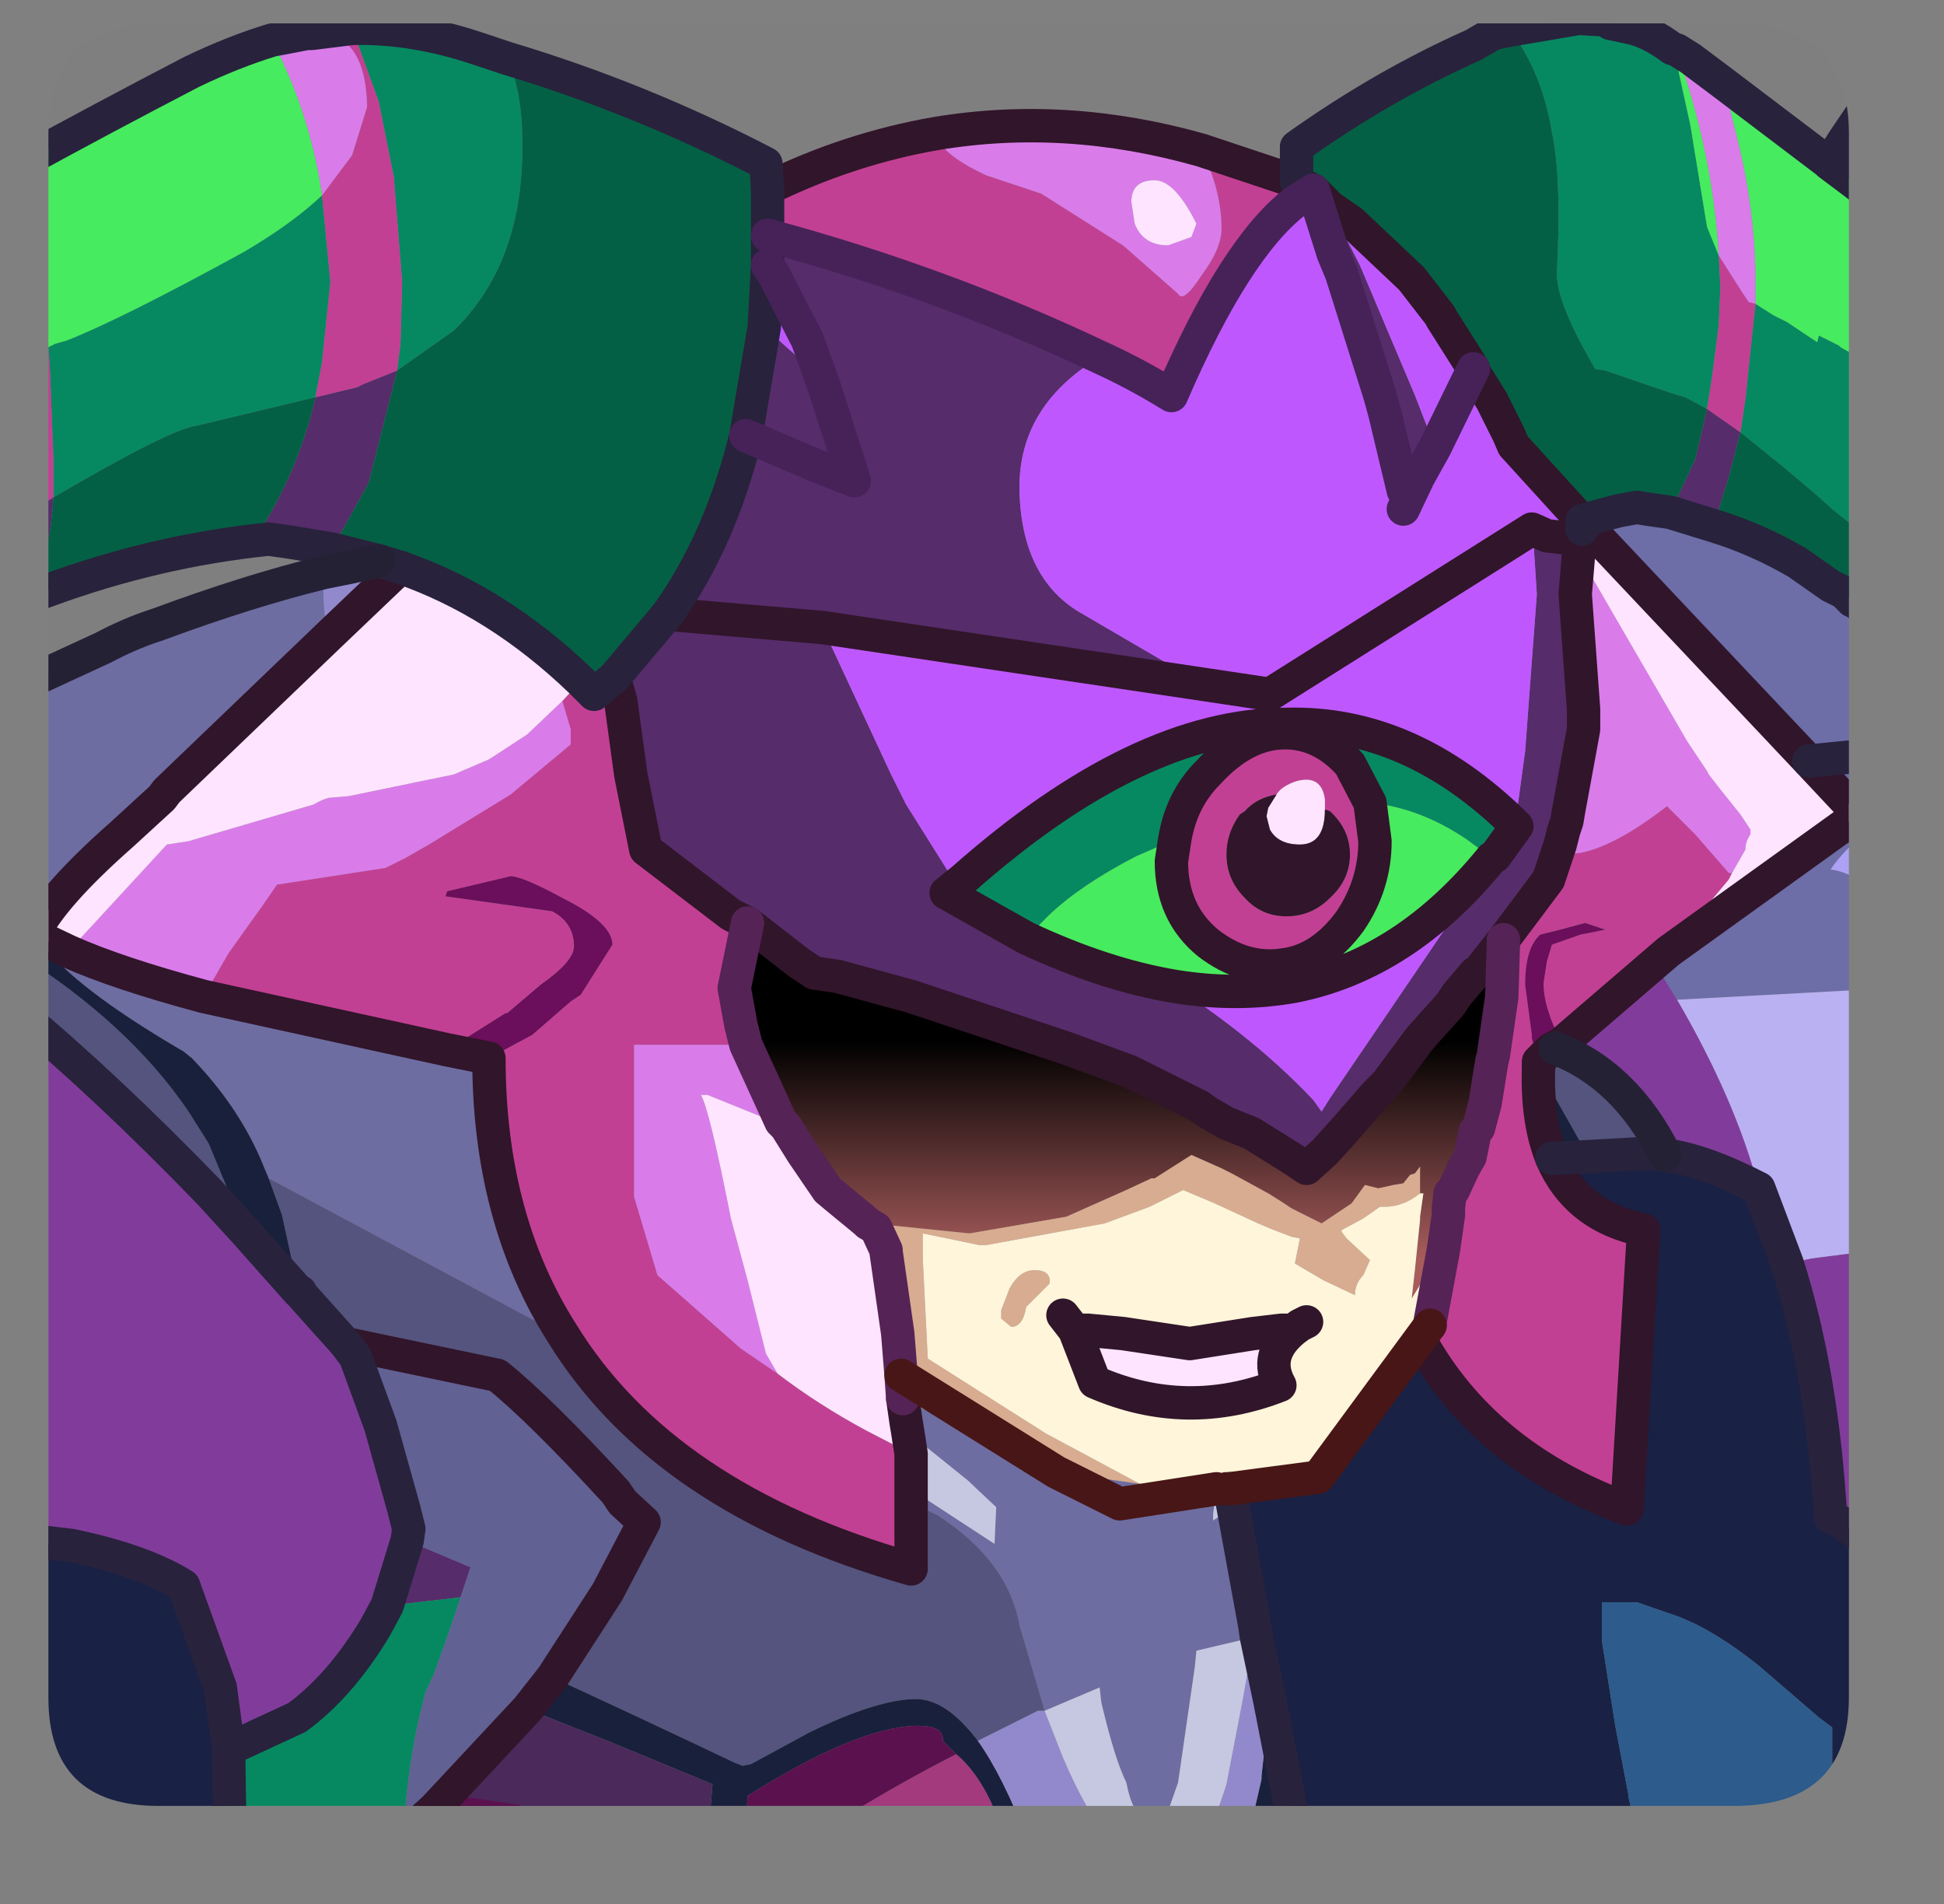 <?xml version="1.0" encoding="UTF-8" standalone="no"?>
<svg xmlns:ffdec="https://www.free-decompiler.com/flash" xmlns:xlink="http://www.w3.org/1999/xlink" ffdec:objectType="frame" height="57.05px" width="58.25px" xmlns="http://www.w3.org/2000/svg">
  <rect width="100%" height="100%" fill="#808080" stroke="none"/>
  <g transform="matrix(1.0, 0.0, 0.0, 1.0, 1.45, 0.7)">
    <clipPath id="clipPath0" transform="matrix(1.0, 0.0, 0.0, 1.0, 0.0, 0.0)">
      <path d="M50.5 0.0 Q53.95 0.0 53.95 3.3 L53.95 50.15 Q53.95 53.4 50.5 53.4 L3.3 53.4 Q0.0 53.4 0.0 50.15 L0.0 3.3 Q0.0 0.0 3.3 0.0 L50.5 0.0" fill="#000000" fill-rule="evenodd" stroke="none"/>
    </clipPath>
    <g clip-path="url(#clipPath0)">
      <use ffdec:characterId="2" height="57.05" transform="matrix(1.0, 0.0, 0.0, 1.0, -1.45, -0.7)" width="58.25" xlink:href="#shape1"/>
    </g>
    <use ffdec:characterId="3" height="53.4" transform="matrix(1.0, 0.0, 0.0, 1.0, 0.0, 0.0)" width="53.95" xlink:href="#shape2"/>
  </g>
  <defs>
    <g id="shape1" transform="matrix(1.0, 0.0, 0.0, 1.0, 1.45, 0.7)">
      <path d="M56.3 4.7 L56.3 5.95 56.05 6.3 55.65 6.0 56.3 4.7" fill="#b663f5" fill-rule="evenodd" stroke="none"/>
      <path d="M53.35 4.2 L53.8 3.5 56.3 -0.2 56.3 4.7 55.65 6.0 55.6 5.95 54.8 5.25 54.65 5.2 54.15 4.8 53.35 4.2 M56.3 18.65 L56.3 21.75 56.3 23.15 Q54.2 24.15 53.4 25.35 54.2 25.4 56.3 27.05 L56.3 28.85 56.2 28.85 48.8 29.25 48.15 28.2 48.55 27.8 54.25 23.7 52.75 22.1 46.05 15.0 46.15 14.85 46.3 14.8 47.05 14.6 47.6 14.5 47.9 14.55 48.6 14.65 49.9 15.05 Q51.2 15.45 52.4 16.15 L53.4 16.85 53.8 17.05 53.9 17.15 54.05 17.3 54.1 17.3 54.35 17.5 55.55 18.25 56.3 18.65 M56.3 21.75 L52.75 22.1 56.3 21.75" fill="#6d6da8" fill-rule="evenodd" stroke="none"/>
      <path d="M56.3 5.95 L56.3 6.45 56.05 6.3 56.3 5.95" fill="#869ed7" fill-rule="evenodd" stroke="none"/>
      <path d="M8.5 15.75 L7.3 15.55 6.6 15.45 6.15 15.5 Q7.5 13.45 8.0 11.2 L9.25 10.9 9.45 10.8 10.45 10.4 9.6 13.75 8.5 15.75 M-0.45 17.15 L-0.95 17.4 -0.95 14.9 0.15 14.2 Q0.05 15.85 -0.45 17.15 M48.6 14.65 L49.35 13.05 49.7 11.55 50.7 12.25 50.35 13.6 49.9 15.05 48.6 14.65 M54.35 17.5 L55.05 16.15 55.15 15.85 55.95 16.3 56.3 16.45 56.2 16.85 55.55 18.25 54.35 17.5 M44.45 15.15 L44.9 15.35 45.75 15.45 45.9 15.4 45.85 15.9 45.75 17.1 46.0 20.55 46.0 20.65 46.0 21.15 45.55 23.6 45.5 23.9 45.45 24.05 45.4 24.2 45.3 24.6 44.95 25.65 43.6 27.45 42.85 28.4 42.75 28.45 42.2 29.1 42.0 29.4 41.1 30.4 40.1 31.75 39.75 32.1 39.45 32.45 38.75 33.25 38.25 33.8 37.7 34.3 37.25 34.0 36.05 33.25 35.3 32.95 34.7 32.6 34.5 32.45 32.4 31.4 30.5 30.7 25.85 29.15 23.65 28.55 22.95 28.45 22.5 28.15 20.95 26.95 20.45 26.7 17.9 24.75 17.7 23.75 17.45 22.5 17.15 20.3 16.95 19.6 18.55 17.7 23.2 18.1 18.55 17.7 Q20.15 15.45 20.9 12.35 L21.45 9.1 22.4 9.95 23.25 10.9 22.75 9.5 21.75 7.55 21.55 7.25 21.55 6.55 21.55 6.35 Q26.75 7.75 31.5 10.0 29.0 11.5 29.1 14.1 29.2 16.7 31.0 17.7 L34.6 19.8 23.2 18.1 25.25 22.5 25.7 23.4 27.05 25.55 27.4 25.65 26.9 26.05 29.3 27.4 Q31.65 28.5 33.75 28.85 36.2 30.45 37.9 32.25 L38.15 32.6 38.4 32.2 41.8 27.2 43.35 24.95 44.0 24.05 43.95 24.0 44.25 21.8 44.6 17.1 44.5 15.55 44.45 15.15 M41.55 12.7 L41.05 13.6 40.6 14.0 40.05 11.7 39.9 11.15 38.75 7.5 38.5 6.9 37.9 5.0 38.4 5.5 39.3 7.25 40.95 11.15 41.55 12.7 M23.25 10.9 L24.15 13.7 23.0 13.25 20.9 12.35 23.0 13.25 24.15 13.7 23.25 10.9 M10.15 47.4 L10.75 45.45 12.65 46.25 12.35 47.15 10.2 47.4 10.15 47.4" fill="#562c6b" fill-rule="evenodd" stroke="none"/>
      <path d="M43.8 0.2 L45.85 -0.15 46.7 -0.1 46.8 0.0 47.5 0.15 Q48.05 0.3 48.65 0.75 L48.75 1.0 49.2 3.05 49.7 6.1 50.05 6.95 50.1 7.9 50.05 9.05 49.85 10.6 49.7 11.55 49.05 11.2 48.7 11.1 46.65 10.4 46.35 10.35 Q45.2 8.4 45.2 7.5 45.35 4.65 45.05 3.25 44.75 1.45 43.8 0.2 M9.1 0.15 Q10.9 0.1 12.85 0.75 L13.75 1.05 Q14.2 2.05 14.2 3.55 L14.2 3.8 14.2 3.9 Q14.15 7.25 12.15 9.2 L10.45 10.4 10.55 9.6 10.6 7.75 10.35 4.6 9.9 2.35 9.1 0.15 M51.15 8.4 L51.7 8.75 52.0 8.9 52.1 8.95 53.0 9.55 53.05 9.35 53.45 9.55 53.55 9.6 53.65 9.65 53.7 9.7 56.05 11.05 55.95 12.55 55.45 15.15 55.15 15.85 53.95 14.95 53.45 14.55 52.95 14.1 52.0 13.3 50.7 12.25 50.85 11.25 51.15 8.4 M43.95 24.0 L44.0 24.05 43.35 24.95 43.25 25.0 42.5 24.45 Q41.1 23.5 39.6 23.35 L39.0 22.2 Q38.15 21.25 37.05 21.25 35.85 21.25 34.75 22.45 33.95 23.25 33.75 24.45 L32.6 24.95 Q30.95 25.8 30.0 26.7 L29.3 27.4 26.9 26.05 27.4 25.65 Q32.65 21.0 37.1 21.0 40.8 20.9 43.95 24.0 M8.2 5.15 L8.45 7.75 8.2 10.15 8.0 11.2 4.45 12.05 Q3.65 12.15 0.15 14.2 L0.15 13.25 0.15 13.05 0.05 10.45 0.0 9.7 0.2 9.6 0.55 9.5 Q2.2 8.85 5.85 6.85 7.3 6.0 8.2 5.15 M5.4 51.7 L7.45 50.75 Q8.75 49.8 9.8 48.05 L10.15 47.4 10.2 47.4 12.35 47.15 12.0 48.2 11.55 49.45 11.3 50.0 Q10.85 51.65 10.7 53.45 L10.65 54.3 10.55 54.35 8.65 54.45 7.25 54.6 5.9 54.85 5.45 54.95 5.4 51.7" fill="#068a61" fill-rule="evenodd" stroke="none"/>
      <path d="M48.65 0.75 L48.8 0.8 48.95 1.3 Q49.9 4.15 50.05 6.95 L49.7 6.1 49.2 3.05 48.75 1.0 48.65 0.75 M50.2 1.8 L53.3 4.15 53.35 4.2 54.15 4.8 54.65 5.2 54.8 5.25 55.6 5.95 55.65 6.0 55.8 6.7 56.05 10.45 56.05 11.05 53.7 9.7 53.65 9.65 53.55 9.6 53.45 9.55 53.05 9.35 53.0 9.55 52.1 8.95 52.0 8.9 51.7 8.75 51.15 8.4 51.15 7.9 51.15 7.4 Q51.1 5.6 50.7 3.85 L50.2 1.8 M-0.95 6.3 L-0.95 4.25 Q1.7 2.8 4.3 1.45 5.55 0.85 6.7 0.5 7.85 2.7 8.2 5.15 7.3 6.0 5.85 6.85 2.2 8.85 0.55 9.5 L0.2 9.6 0.0 9.7 -0.75 6.8 -0.95 6.3 M33.75 28.85 Q31.65 28.5 29.3 27.4 L30.0 26.7 Q30.95 25.8 32.6 24.95 L33.75 24.45 33.65 25.1 Q33.65 26.65 34.75 27.55 35.85 28.4 37.05 28.2 38.15 28.05 39.0 26.9 39.75 25.8 39.75 24.5 L39.6 23.35 Q41.1 23.5 42.5 24.45 L43.25 25.0 Q40.65 28.2 37.3 28.85 35.6 29.15 33.75 28.85" fill="#47ec5f" fill-rule="evenodd" stroke="none"/>
      <path d="M56.3 28.85 L56.3 37.0 54.4 36.8 52.85 37.0 52.1 37.15 51.25 34.9 Q50.55 32.25 48.8 29.25 L56.2 28.85 56.3 28.85" fill="#bbb2f3" fill-rule="evenodd" stroke="none"/>
      <path d="M56.3 23.15 L56.3 27.05 Q54.2 25.4 53.4 25.35 54.2 24.15 56.3 23.15 M56.3 50.25 L56.3 55.85 55.15 55.85 55.0 53.85 55.05 53.7 55.75 51.7 56.3 50.25" fill="#aea2f6" fill-rule="evenodd" stroke="none"/>
      <path d="M56.3 37.0 L56.3 47.45 55.5 46.55 Q54.05 44.95 53.4 44.75 53.15 40.45 52.1 37.15 L52.85 37.0 54.4 36.8 56.3 37.0 M-0.95 45.4 L-0.95 29.6 Q1.75 31.85 4.8 35.0 L5.9 36.2 7.5 38.0 7.55 38.0 7.6 38.1 8.9 39.55 9.2 39.95 9.95 42.0 10.65 44.5 10.8 45.1 10.75 45.45 10.15 47.4 9.8 48.05 Q8.75 49.8 7.45 50.75 L5.4 51.7 5.15 49.85 4.05 46.8 Q2.85 46.05 0.7 45.6 L-0.95 45.4 M48.8 29.25 Q50.55 32.25 51.25 34.9 49.6 34.05 48.45 33.9 47.25 31.5 45.15 30.7 L45.35 30.6 47.6 28.7 47.6 28.65 48.15 28.2 48.8 29.25" fill="#823c9c" fill-rule="evenodd" stroke="none"/>
      <path d="M-0.95 27.4 L-0.95 19.9 1.65 18.7 Q2.4 18.3 3.15 18.05 L3.3 18.0 Q6.0 17.0 8.25 16.45 L8.25 16.6 Q8.2 17.55 8.4 18.35 L3.55 23.0 3.4 23.2 2.2 24.3 Q0.1 26.15 -0.45 27.3 L0.6 27.8 Q2.05 28.45 4.65 29.15 L11.95 30.75 13.2 31.0 Q13.2 35.8 15.4 39.25 L14.45 38.8 6.6 34.6 6.35 34.0 Q5.65 32.4 4.3 31.0 L4.05 30.8 Q1.05 29.05 0.0 27.8 L-0.95 27.4 M25.85 44.3 L25.85 43.95 25.9 43.95 28.35 45.55 28.4 44.45 27.55 43.65 25.75 42.2 25.7 41.9 25.6 41.2 26.4 41.6 27.8 42.25 Q29.0 42.75 30.2 43.4 L32.7 43.75 35.0 43.9 34.9 44.65 34.9 44.85 35.5 44.45 36.15 48.0 36.1 48.35 34.4 48.75 34.35 49.25 33.85 52.7 33.5 53.7 33.15 53.8 32.75 53.7 Q32.45 53.5 32.3 52.7 31.95 52.0 31.55 50.3 L31.5 49.85 29.85 50.55 29.1 48.0 Q28.75 46.05 26.65 44.7 L25.85 44.3 M30.2 43.4 L32.1 44.35 35.0 43.9 32.1 44.35 30.2 43.4" fill="#6d6da3" fill-rule="evenodd" stroke="none"/>
      <path d="M-0.95 29.6 L-0.95 27.85 Q2.4 29.95 4.2 32.6 L4.8 33.55 5.9 36.2 4.8 35.0 Q1.75 31.85 -0.95 29.6 M45.15 30.7 Q47.25 31.5 48.45 33.9 L47.9 33.85 46.15 33.95 44.65 31.3 44.65 31.1 45.0 30.75 45.15 30.7 M15.4 39.25 Q18.45 44.2 25.85 46.3 L25.85 44.3 26.65 44.7 Q28.75 46.05 29.1 48.0 L29.85 50.55 29.65 50.55 27.85 51.45 Q26.9 50.2 26.0 50.2 24.85 50.2 22.8 51.2 L21.05 52.15 20.8 52.2 20.55 52.1 Q17.5 50.65 15.1 49.55 L16.75 47.0 17.85 44.9 17.2 44.3 17.0 44.0 Q14.7 41.5 13.45 40.5 L8.9 39.55 7.6 38.1 7.6 38.05 7.55 38.0 7.5 38.0 7.0 35.7 6.6 34.6 14.45 38.8 15.4 39.25 M36.1 48.35 L36.15 48.0 36.2 48.35 36.1 48.35" fill="#54547e" fill-rule="evenodd" stroke="none"/>
      <path d="M36.2 55.85 L35.6 55.85 36.35 52.6 36.35 52.5 36.6 50.25 37.0 52.3 36.7 54.05 36.5 54.7 36.2 55.85 M30.0 55.85 L29.3 55.85 28.25 53.3 Q27.8 52.35 27.2 51.85 L26.8 51.45 Q26.85 51.0 26.05 51.0 L26.0 51.0 Q24.2 51.05 20.95 53.1 L20.8 55.65 20.8 55.8 20.8 55.85 19.65 55.85 19.65 55.75 19.9 52.75 16.75 51.45 14.35 50.5 15.1 49.55 Q17.5 50.65 20.55 52.1 L20.8 52.2 21.05 52.15 22.8 51.2 Q24.85 50.2 26.0 50.2 26.9 50.2 27.85 51.45 28.6 52.5 29.35 54.45 L30.0 55.85 M5.5 55.85 L5.35 55.85 5.45 54.95 5.9 54.85 5.5 55.85 M-0.95 27.85 L-0.95 27.4 0.0 27.8 Q1.05 29.05 4.05 30.8 L4.3 31.0 Q5.65 32.4 6.35 34.0 L6.6 34.6 7.0 35.7 7.5 38.0 5.9 36.2 4.8 33.55 4.2 32.6 Q2.4 29.95 -0.95 27.85 M44.65 31.3 L46.15 33.95 45.05 34.0 Q44.6 32.9 44.65 31.3 M7.55 38.0 L7.6 38.05 7.6 38.1 7.55 38.0" fill="#19203c" fill-rule="evenodd" stroke="none"/>
      <path d="M10.0 55.85 L5.5 55.85 5.9 54.85 7.25 54.6 8.65 54.45 10.0 55.85 M11.55 53.5 L14.35 50.5 16.75 51.45 19.9 52.75 19.65 55.75 Q18.6 55.2 17.35 54.8 L16.65 54.6 13.95 53.85 11.55 53.5" fill="#4b295b" fill-rule="evenodd" stroke="none"/>
      <path d="M35.6 55.85 L30.0 55.85 29.35 54.45 Q28.6 52.5 27.85 51.45 L29.65 50.55 29.85 50.55 30.4 51.95 Q31.85 55.35 33.35 55.35 34.5 55.35 35.3 52.75 L35.8 50.15 35.95 49.3 36.0 49.05 36.1 48.35 36.2 48.35 36.6 50.25 36.35 52.5 36.35 52.6 35.6 55.85 M8.25 16.45 L9.0 16.3 9.9 16.1 10.55 16.3 8.4 18.35 Q8.2 17.55 8.25 16.6 L8.25 16.45" fill="#938acd" fill-rule="evenodd" stroke="none"/>
      <path d="M25.85 43.95 L25.85 42.85 25.75 42.2 27.55 43.65 28.4 44.45 28.35 45.55 25.9 43.95 25.85 43.95 M35.0 43.9 L35.3 43.9 35.4 43.9 35.5 44.45 34.9 44.85 34.9 44.65 35.0 43.9 M29.85 50.55 L31.5 49.85 31.55 50.3 Q31.95 52.0 32.3 52.7 32.45 53.5 32.75 53.7 L33.15 53.8 33.5 53.7 33.85 52.7 34.35 49.25 34.4 48.75 36.1 48.35 36.0 49.05 35.95 49.3 35.8 50.15 35.3 52.75 Q34.5 55.35 33.35 55.35 31.85 55.35 30.4 51.95 L29.85 50.55" fill="#c7c9e2" fill-rule="evenodd" stroke="none"/>
      <path d="M37.7 55.85 L36.2 55.85 36.5 54.7 36.7 54.05 37.0 52.3 37.7 55.85 M29.3 55.85 L20.8 55.85 20.8 55.8 Q23.95 53.5 27.2 51.85 27.8 52.35 28.25 53.3 L29.3 55.85 M19.65 55.85 L10.0 55.85 8.65 54.45 10.55 54.35 10.65 54.3 11.55 53.5 13.95 53.85 16.65 54.6 17.35 54.8 Q18.6 55.2 19.65 55.75 L19.65 55.85" fill="#a33a7d" fill-rule="evenodd" stroke="none"/>
      <path d="M20.8 55.8 L20.8 55.65 20.95 53.1 Q24.2 51.05 26.0 51.0 L26.05 51.0 Q26.85 51.0 26.8 51.45 L27.2 51.85 Q23.95 53.5 20.8 55.8" fill="#5b114e" fill-rule="evenodd" stroke="none"/>
      <path d="M38.4 5.5 L39.05 5.95 40.85 7.65 41.7 8.75 41.75 8.85 42.7 10.35 42.75 10.5 43.25 11.3 43.75 12.3 43.9 12.65 45.95 14.9 46.05 15.0 45.95 15.15 45.9 15.4 45.75 15.45 44.9 15.35 44.45 15.15 44.5 15.55 44.6 17.1 44.25 21.8 43.95 24.0 Q40.8 20.9 37.1 21.0 32.65 21.0 27.4 25.65 L27.05 25.55 25.7 23.4 25.25 22.5 23.2 18.1 34.6 19.8 31.0 17.7 Q29.2 16.7 29.1 14.1 29.0 11.5 31.5 10.0 32.6 10.5 33.65 11.15 35.55 6.75 37.35 5.35 L37.9 5.0 38.5 6.9 38.75 7.5 39.9 11.15 40.05 11.7 40.6 14.0 41.05 13.6 41.55 12.7 42.7 10.35 41.55 12.7 40.95 11.15 39.3 7.25 38.4 5.5 M43.35 24.95 L41.8 27.2 38.4 32.2 38.15 32.6 37.9 32.25 Q36.2 30.45 33.75 28.85 35.6 29.15 37.3 28.85 40.65 28.2 43.25 25.0 L43.35 24.95 M40.6 14.55 L41.05 13.6 40.6 14.55 M44.45 15.15 L36.6 20.1 34.6 19.8 36.6 20.1 44.45 15.15 M21.45 9.1 L21.55 7.25 21.75 7.55 22.75 9.5 23.25 10.9 22.4 9.95 21.45 9.1" fill="#bf58ff" fill-rule="evenodd" stroke="none"/>
      <path d="M56.3 47.45 L56.3 50.25 55.75 51.7 55.05 53.7 55.0 53.85 55.15 55.85 53.3 55.85 53.45 52.95 53.45 52.05 53.45 51.05 53.05 50.75 51.25 49.2 Q50.25 48.4 49.35 47.95 L48.9 47.75 47.6 47.3 46.55 47.3 46.55 48.45 46.95 51.0 47.35 53.1 47.35 53.15 47.7 54.65 48.05 55.8 48.05 55.85 37.7 55.85 37.0 52.3 36.6 50.25 36.2 48.35 36.15 48.0 35.5 44.45 35.4 43.9 38.05 43.55 41.4 39.0 41.25 39.7 Q43.2 43.0 47.3 44.5 L47.8 36.15 Q45.8 35.75 45.05 34.0 L46.15 33.95 47.9 33.85 48.45 33.9 Q49.6 34.05 51.25 34.9 L52.1 37.15 Q53.15 40.45 53.4 44.75 54.05 44.95 55.5 46.55 L56.3 47.45 M5.35 55.85 L-0.95 55.85 -0.95 45.4 0.7 45.6 Q2.85 46.05 4.05 46.8 L5.15 49.85 5.4 51.7 5.45 54.95 5.35 55.85" fill="#192144" fill-rule="evenodd" stroke="none"/>
      <path d="M56.3 11.2 L56.3 16.45 55.95 16.3 55.15 15.85 55.45 15.15 55.95 12.55 56.05 11.05 56.15 11.1 56.3 11.2 M-0.95 14.9 L-0.95 10.1 0.0 9.7 0.05 10.45 0.15 13.05 0.15 13.25 0.15 14.2 -0.95 14.9 M7.9 0.3 L9.1 0.15 9.9 2.35 10.35 4.6 10.6 7.75 10.55 9.6 10.45 10.4 9.45 10.8 9.25 10.9 8.0 11.2 8.2 10.15 8.45 7.75 8.2 5.15 9.1 3.95 9.55 2.5 Q9.5 0.2 7.9 0.3 M21.55 4.95 Q24.0 3.75 26.6 3.3 26.7 3.9 28.1 4.55 L29.75 5.1 32.2 6.65 33.85 8.1 Q34.0 8.4 34.55 7.55 35.15 6.75 35.15 6.15 35.15 5.0 34.55 3.8 L37.4 4.75 37.9 5.0 37.35 5.35 Q35.55 6.75 33.65 11.15 32.6 10.5 31.5 10.0 26.75 7.75 21.55 6.35 L21.55 4.95 M49.7 11.55 L49.85 10.6 50.05 9.05 50.1 7.9 50.05 6.95 50.75 8.05 50.95 8.35 51.15 8.4 50.85 11.25 50.7 12.25 49.7 11.55 M50.45 25.45 L50.35 25.65 48.55 27.8 45.35 30.55 48.55 27.8 48.15 28.2 47.6 28.65 47.6 28.7 45.35 30.6 45.35 30.55 Q44.8 29.5 44.8 28.75 L44.9 28.1 45.05 27.6 45.9 27.3 46.65 27.15 46.05 26.95 45.3 27.15 44.7 27.3 Q44.25 27.7 44.25 28.8 L44.45 30.3 44.45 30.4 44.65 31.1 44.65 31.3 Q44.6 32.9 45.05 34.0 45.8 35.75 47.8 36.15 L47.3 44.5 Q43.2 43.0 41.25 39.7 L41.4 39.0 41.4 38.9 41.8 36.75 41.95 35.7 41.95 35.5 42.0 35.05 42.1 34.95 42.4 34.3 42.6 33.95 42.75 33.2 42.85 33.1 43.05 32.35 43.25 31.1 43.3 30.9 43.55 29.15 43.6 27.45 44.95 25.65 45.3 24.6 45.4 24.9 45.9 24.85 Q46.95 24.65 48.5 23.45 L49.35 24.3 50.35 25.45 50.45 25.45 M16.95 19.6 L17.15 20.3 17.45 22.5 17.7 23.75 17.9 24.75 20.45 26.7 20.95 26.95 20.55 28.9 20.75 30.0 20.9 30.6 17.55 30.6 17.55 35.15 18.25 37.5 20.75 39.7 21.85 40.45 Q23.1 41.4 24.5 42.15 L25.85 42.85 25.85 43.95 25.85 44.3 25.85 46.3 Q18.45 44.2 15.4 39.25 13.2 35.8 13.2 31.0 L14.5 30.3 15.65 29.3 15.95 29.1 16.9 27.6 Q16.9 26.95 15.4 26.2 14.2 25.55 13.85 25.55 L11.95 26.0 11.9 26.15 15.1 26.6 Q15.75 26.95 15.75 27.65 15.75 28.1 14.75 28.8 L13.75 29.65 13.7 29.65 11.95 30.75 4.65 29.15 5.4 27.85 6.4 26.45 6.85 25.8 10.1 25.3 10.7 25.0 11.4 24.6 13.85 23.1 15.65 21.6 15.65 21.15 15.4 20.3 15.95 19.7 16.35 20.1 16.95 19.6 M39.6 23.35 L39.75 24.5 Q39.75 25.8 39.0 26.9 38.15 28.05 37.05 28.2 35.85 28.4 34.75 27.55 33.65 26.65 33.65 25.1 L33.75 24.45 Q33.95 23.25 34.75 22.45 35.85 21.25 37.05 21.25 38.15 21.25 39.0 22.2 L39.6 23.35 M36.8 23.1 Q36.2 23.2 35.85 23.6 L35.7 23.7 Q35.3 24.25 35.3 24.9 35.3 25.65 35.85 26.2 36.35 26.75 37.1 26.75 37.85 26.75 38.4 26.2 39.0 25.65 39.0 24.9 39.0 24.15 38.4 23.6 L38.25 23.55 38.25 23.5 38.25 23.25 Q38.15 22.5 37.4 22.7 36.95 22.85 36.8 23.1" fill="#c34094" fill-rule="evenodd" stroke="none"/>
      <path d="M48.8 0.8 L49.2 1.05 50.2 1.8 50.7 3.85 Q51.1 5.6 51.15 7.4 L51.15 7.9 51.15 8.4 50.95 8.35 50.75 8.05 50.05 6.95 Q49.9 4.15 48.95 1.3 L48.8 0.8 M56.3 6.45 L56.3 11.2 56.15 11.1 56.05 11.05 56.05 10.45 55.8 6.7 55.65 6.0 55.6 5.95 55.65 6.0 56.05 6.3 56.3 6.45 M-0.95 10.1 L-0.95 6.3 -0.75 6.8 0.0 9.7 -0.95 10.1 M6.7 0.5 L7.75 0.3 7.9 0.3 Q9.5 0.2 9.55 2.5 L9.1 3.95 8.2 5.15 Q7.85 2.7 6.7 0.5 M26.6 3.3 Q30.5 2.65 34.55 3.8 35.15 5.0 35.15 6.15 35.15 6.75 34.55 7.55 34.0 8.4 33.85 8.1 L32.2 6.65 29.75 5.1 28.1 4.55 Q26.7 3.9 26.6 3.3 M45.85 15.9 L49.1 21.5 49.7 22.4 49.75 22.5 50.1 22.95 50.7 23.7 51.0 24.15 51.0 24.3 Q50.85 24.5 50.85 24.75 L50.45 25.45 50.35 25.45 49.35 24.3 48.5 23.45 Q46.95 24.65 45.9 24.85 L45.4 24.9 45.3 24.6 45.4 24.2 45.45 24.05 45.5 23.9 45.55 23.6 46.0 21.15 46.0 20.65 46.0 20.55 45.75 17.1 45.85 15.9 M32.45 5.35 L32.55 6.0 Q32.8 6.65 33.55 6.65 L34.25 6.4 34.4 6.0 Q33.75 4.7 33.15 4.7 32.45 4.7 32.45 5.35 M0.6 27.8 L3.55 24.6 4.2 24.5 7.95 23.4 Q8.2 23.25 8.4 23.2 L9.0 23.15 12.15 22.5 13.2 22.05 14.35 21.3 15.4 20.3 15.65 21.15 15.65 21.6 13.85 23.1 11.4 24.6 10.7 25.0 10.1 25.3 6.85 25.8 6.4 26.45 5.4 27.85 4.65 29.15 Q2.05 28.45 0.6 27.8 M21.85 40.45 L20.75 39.7 18.25 37.5 17.55 35.15 17.55 30.6 20.9 30.6 21.95 32.9 22.1 33.05 21.85 32.95 19.75 32.1 19.55 32.1 Q19.8 32.5 20.45 35.8 L20.95 37.65 21.5 39.85 21.85 40.45" fill="#da7ceb" fill-rule="evenodd" stroke="none"/>
      <path d="M46.05 15.0 L52.75 22.1 54.25 23.7 48.55 27.8 50.35 25.65 50.45 25.45 50.85 24.75 Q50.85 24.5 51.0 24.3 L51.0 24.15 50.7 23.7 50.1 22.95 49.75 22.5 49.7 22.4 49.1 21.5 45.85 15.9 45.9 15.4 45.95 15.15 46.05 15.0 M32.45 5.35 Q32.45 4.7 33.15 4.7 33.75 4.7 34.4 6.0 L34.25 6.4 33.55 6.65 Q32.8 6.65 32.55 6.0 L32.45 5.35 M36.8 23.1 Q36.95 22.85 37.4 22.7 38.15 22.5 38.25 23.25 L38.25 23.5 38.25 23.55 Q38.25 24.6 37.5 24.6 36.85 24.6 36.6 24.15 L36.5 23.75 36.55 23.5 36.8 23.1 M0.6 27.8 L-0.45 27.3 Q0.1 26.15 2.2 24.3 L3.4 23.2 3.55 23.0 8.4 18.35 10.55 16.3 Q13.45 17.3 15.95 19.7 L15.4 20.3 14.35 21.3 13.2 22.05 12.15 22.5 9.0 23.15 8.4 23.2 Q8.2 23.25 7.95 23.4 L4.2 24.5 3.55 24.6 0.6 27.8 M25.85 42.85 L24.5 42.15 Q23.1 41.4 21.85 40.45 L21.5 39.85 20.95 37.65 20.45 35.8 Q19.8 32.5 19.55 32.1 L19.75 32.1 21.85 32.95 22.1 33.05 22.6 33.85 23.35 34.95 23.65 35.2 24.5 35.9 24.55 35.95 24.8 36.1 25.1 36.75 25.1 36.8 25.15 37.15 25.45 39.25 25.55 40.5 25.6 41.2 25.7 41.9 25.75 42.2 25.85 42.85 M30.75 39.15 L31.15 39.15 32.2 39.25 34.2 39.55 36.1 39.25 36.95 39.15 37.3 39.15 Q36.4 39.9 36.9 40.8 34.1 41.9 31.35 40.7 L30.75 39.15" fill="#ffe5ff" fill-rule="evenodd" stroke="none"/>
      <path d="M8.9 39.55 L13.45 40.5 Q14.7 41.5 17.0 44.0 L17.2 44.3 17.85 44.9 16.75 47.0 15.1 49.55 14.35 50.5 11.55 53.5 10.65 54.3 10.7 53.45 Q10.85 51.65 11.3 50.0 L11.55 49.45 12.0 48.2 12.35 47.15 12.65 46.25 10.75 45.45 10.8 45.1 10.65 44.5 9.95 42.0 9.2 39.95 8.9 39.55" fill="#616195" fill-rule="evenodd" stroke="none"/>
      <path d="M53.3 55.85 L48.05 55.85 48.05 55.8 47.7 54.65 47.35 53.15 47.35 53.1 46.95 51.0 46.55 48.45 46.55 47.3 47.6 47.3 48.9 47.75 49.35 47.95 Q50.25 48.4 51.25 49.2 L53.05 50.75 53.45 51.05 53.45 52.05 53.45 52.95 53.3 55.85" fill="#2c5b8d" fill-rule="evenodd" stroke="none"/>
      <path d="M56.3 16.45 L56.3 18.65 55.55 18.25 56.2 16.85 56.3 16.45 M9.9 16.1 L8.5 15.75 9.6 13.75 10.45 10.4 12.15 9.2 Q14.15 7.25 14.2 3.9 L14.2 3.8 14.2 3.55 Q14.2 2.05 13.75 1.05 17.75 2.25 21.5 4.2 L21.55 4.95 21.55 6.35 21.55 6.55 21.55 7.25 21.45 9.1 20.9 12.35 Q20.15 15.45 18.55 17.7 L16.95 19.6 16.35 20.1 15.95 19.7 Q13.45 17.3 10.55 16.3 L9.9 16.1 M6.15 15.5 Q2.8 15.9 -0.45 17.15 0.05 15.85 0.15 14.2 3.65 12.15 4.45 12.05 L8.0 11.2 Q7.5 13.45 6.15 15.5 M37.4 4.75 L37.4 3.7 Q40.0 1.85 42.7 0.65 L43.3 0.3 43.8 0.2 Q44.75 1.45 45.05 3.25 45.35 4.65 45.2 7.5 45.2 8.4 46.35 10.35 L46.65 10.4 48.7 11.1 49.05 11.2 49.7 11.55 49.35 13.05 48.6 14.65 47.9 14.55 47.6 14.5 47.05 14.6 46.3 14.8 46.15 14.85 45.95 14.9 43.9 12.65 43.75 12.3 43.25 11.3 42.75 10.5 42.7 10.35 41.75 8.85 41.7 8.75 40.85 7.65 39.05 5.95 38.4 5.5 37.9 5.0 37.4 4.75 M50.7 12.25 L52.0 13.3 52.95 14.1 53.45 14.55 53.95 14.95 55.15 15.85 55.05 16.15 54.35 17.5 54.1 17.3 54.05 17.3 53.9 17.15 53.8 17.05 53.4 16.85 52.4 16.15 Q51.2 15.45 49.9 15.05 L50.35 13.6 50.7 12.25" fill="#046044" fill-rule="evenodd" stroke="none"/>
      <path d="M44.65 31.1 L44.45 30.4 44.45 30.3 44.25 28.8 Q44.25 27.7 44.7 27.3 L45.3 27.15 46.05 26.95 46.65 27.15 45.9 27.3 45.05 27.6 44.9 28.1 44.8 28.75 Q44.8 29.5 45.35 30.55 L45.0 30.75 45.35 30.55 45.35 30.6 45.15 30.7 45.0 30.75 44.65 31.1 M11.95 30.75 L13.7 29.65 13.75 29.65 14.75 28.8 Q15.75 28.1 15.75 27.65 15.75 26.95 15.1 26.6 L11.9 26.15 11.95 26.0 13.85 25.55 Q14.2 25.55 15.4 26.2 16.9 26.95 16.9 27.6 L15.95 29.1 15.65 29.3 14.5 30.3 13.2 31.0 11.95 30.75" fill="#6b0e5b" fill-rule="evenodd" stroke="none"/>
      <path d="M20.95 26.95 L22.5 28.15 22.95 28.45 23.65 28.55 25.85 29.15 30.5 30.7 32.4 31.4 34.5 32.45 34.7 32.6 35.3 32.95 36.05 33.25 37.25 34.0 37.7 34.3 38.25 33.8 38.75 33.25 39.45 32.45 39.75 32.1 40.1 31.75 41.1 30.4 42.0 29.4 42.2 29.1 42.75 28.45 42.85 28.4 43.6 27.45 43.55 29.15 43.3 30.9 43.25 31.1 43.05 32.35 42.85 33.1 42.75 33.2 42.6 33.95 42.4 34.3 42.1 34.95 42.0 35.05 41.95 35.5 41.95 35.7 41.8 36.75 41.4 37.3 40.85 38.2 40.95 37.3 41.1 35.85 41.1 35.75 41.2 35.05 41.1 35.05 41.1 34.25 40.95 34.45 40.8 34.5 40.6 34.75 40.3 34.8 39.85 34.9 39.45 34.8 39.05 35.35 38.15 35.95 37.25 35.5 36.95 35.3 36.55 35.05 35.45 34.45 35.15 34.3 34.25 33.9 33.15 34.6 33.05 34.6 32.3 34.95 30.5 35.75 27.6 36.25 24.65 35.95 24.55 35.95 24.5 35.9 23.65 35.2 23.35 34.95 22.6 33.85 22.1 33.05 21.95 32.9 20.9 30.6 20.75 30.0 20.55 28.9 20.95 26.95" fill="url(#gradient0)" fill-rule="evenodd" stroke="none"/>
      <path d="M24.55 35.95 L24.65 35.95 27.6 36.25 30.5 35.75 32.3 34.95 33.05 34.6 33.15 34.6 34.25 33.9 35.15 34.3 35.45 34.45 36.55 35.05 36.95 35.3 37.25 35.5 38.15 35.95 39.05 35.35 39.45 34.8 39.85 34.9 40.3 34.8 40.6 34.75 40.8 34.5 40.95 34.45 41.1 34.25 41.1 35.05 Q40.6 35.45 40.05 35.45 L39.9 35.45 39.4 35.8 38.75 36.15 38.75 36.2 38.9 36.4 39.6 37.05 39.4 37.5 Q39.15 37.75 39.15 38.1 L38.2 37.65 37.35 37.15 37.5 36.4 37.25 36.35 36.6 36.1 36.25 35.95 34.95 35.35 34.0 34.95 33.0 35.45 31.65 35.95 28.1 36.6 27.9 36.6 26.2 36.25 26.2 36.75 26.2 37.0 26.35 40.0 29.9 42.25 32.7 43.75 30.2 43.4 25.55 40.5 30.2 43.4 Q29.0 42.75 27.8 42.25 L26.4 41.6 25.6 41.2 25.55 40.5 25.45 39.25 25.15 37.15 25.1 36.8 25.1 36.75 24.8 36.1 24.55 35.95 M28.55 38.55 L28.8 37.9 Q29.1 37.35 29.55 37.35 30.05 37.35 30.0 37.75 L29.75 38.0 29.3 38.45 Q29.2 39.05 28.85 39.05 L28.55 38.8 28.55 38.55" fill="#d9ad91" fill-rule="evenodd" stroke="none"/>
      <path d="M41.1 35.05 L41.2 35.05 41.1 35.75 41.1 35.85 40.95 37.3 40.85 38.2 41.4 37.3 41.8 36.75 41.4 38.9 41.4 39.0 38.05 43.55 35.4 43.9 35.3 43.9 35.0 43.9 32.7 43.75 29.9 42.25 26.35 40.0 26.2 37.0 26.2 36.75 26.2 36.25 27.9 36.6 28.1 36.6 31.65 35.95 33.0 35.45 34.0 34.95 34.95 35.35 36.25 35.95 36.6 36.1 37.25 36.35 37.5 36.4 37.35 37.15 38.2 37.65 39.15 38.1 Q39.15 37.75 39.4 37.5 L39.6 37.05 38.9 36.4 38.75 36.2 38.75 36.15 39.4 35.8 39.9 35.45 40.05 35.45 Q40.6 35.45 41.1 35.05 M28.55 38.55 L28.55 38.8 28.85 39.05 Q29.2 39.05 29.3 38.45 L29.75 38.0 30.0 37.75 Q30.05 37.35 29.55 37.35 29.1 37.35 28.8 37.9 L28.55 38.55 M37.3 39.15 L36.95 39.15 36.1 39.25 34.2 39.55 32.2 39.25 31.15 39.15 30.75 39.15 31.35 40.7 Q34.1 41.9 36.9 40.8 36.4 39.9 37.3 39.15 L37.5 39.0 37.7 38.9 37.6 38.95 37.5 39.0 37.6 38.95 37.7 38.9 37.5 39.0 37.3 39.15 M30.75 39.15 L30.4 38.7 30.75 39.15" fill="#fff6db" fill-rule="evenodd" stroke="none"/>
      <path d="M38.25 23.55 L38.4 23.6 Q39.0 24.15 39.0 24.9 39.0 25.65 38.4 26.2 37.85 26.75 37.1 26.75 36.35 26.75 35.85 26.2 35.3 25.65 35.3 24.9 35.3 24.25 35.7 23.7 L35.85 23.6 Q36.2 23.2 36.8 23.1 L36.55 23.5 36.5 23.75 36.6 24.15 Q36.85 24.6 37.5 24.6 38.25 24.6 38.25 23.55" fill="#31152a" fill-rule="evenodd" stroke="none"/>
      <path d="M11.55 53.5 L13.95 53.85 16.65 54.6 17.35 54.8 Q18.6 55.2 19.65 55.75 M8.65 54.45 L10.0 55.85" fill="none" stroke="#5b114e" stroke-linecap="round" stroke-linejoin="round" stroke-width="1.0"/>
      <path d="M21.55 4.95 Q24.0 3.75 26.6 3.3 30.5 2.65 34.55 3.8 L37.4 4.75 37.9 5.0 38.4 5.5 39.05 5.95 40.85 7.65 41.7 8.75 41.75 8.85 42.7 10.35 42.75 10.5 43.25 11.3 43.75 12.3 43.9 12.65 45.95 14.9 46.05 15.0 52.75 22.1 54.25 23.7 48.55 27.8 45.35 30.55 45.0 30.75 44.65 31.1 44.65 31.3 Q44.6 32.9 45.05 34.0 45.8 35.75 47.8 36.15 L47.3 44.5 Q43.2 43.0 41.25 39.7 M44.45 15.15 L44.9 15.35 45.75 15.45 45.9 15.4 45.85 15.9 45.75 17.1 46.0 20.55 46.0 20.65 46.0 21.15 45.55 23.6 45.5 23.9 45.45 24.05 45.4 24.2 45.3 24.6 44.95 25.65 43.6 27.45 42.85 28.4 42.75 28.45 42.2 29.1 42.0 29.4 41.1 30.4 40.1 31.75 39.75 32.1 39.45 32.45 38.75 33.25 38.25 33.8 37.7 34.3 37.25 34.0 36.05 33.25 35.3 32.95 34.7 32.6 34.5 32.45 32.4 31.4 30.5 30.7 25.85 29.15 23.65 28.55 22.95 28.45 22.5 28.15 20.95 26.95 20.45 26.7 17.9 24.75 17.7 23.75 17.45 22.5 17.15 20.3 16.95 19.6 M43.95 24.0 L44.0 24.05 43.35 24.95 43.25 25.0 Q40.65 28.2 37.3 28.85 35.6 29.15 33.75 28.85 31.65 28.5 29.3 27.4 L26.9 26.05 27.4 25.65 Q32.65 21.0 37.1 21.0 40.8 20.9 43.95 24.0 M23.2 18.1 L18.55 17.7 M34.6 19.8 L36.6 20.1 44.45 15.15 M39.6 23.35 L39.75 24.5 Q39.75 25.8 39.0 26.9 38.15 28.05 37.05 28.2 35.85 28.4 34.75 27.55 33.65 26.65 33.65 25.1 L33.75 24.45 Q33.95 23.25 34.75 22.45 35.85 21.25 37.05 21.25 38.15 21.25 39.0 22.2 L39.6 23.35 M23.2 18.1 L34.6 19.8 M0.6 27.8 L-0.45 27.3 Q0.1 26.15 2.2 24.3 L3.4 23.2 3.55 23.0 8.4 18.35 10.55 16.3 M0.6 27.8 Q2.05 28.45 4.65 29.15 L11.95 30.75 13.2 31.0 Q13.2 35.8 15.4 39.25 18.45 44.2 25.85 46.3 L25.85 44.3 25.85 43.95 25.85 42.85 25.75 42.2 25.7 41.9 25.6 41.2 M8.9 39.55 L13.45 40.5 Q14.7 41.5 17.0 44.0 L17.2 44.3 17.85 44.9 16.75 47.0 15.1 49.55 14.35 50.5 11.55 53.5 10.65 54.3 10.55 54.35 8.65 54.45 7.25 54.6 5.9 54.85 5.45 54.95 M30.75 39.15 L31.15 39.15 32.2 39.25 34.2 39.55 36.1 39.25 36.95 39.15 37.3 39.15 37.5 39.0 37.7 38.9 37.6 38.95 37.5 39.0 M30.75 39.15 L31.35 40.7 Q34.1 41.9 36.9 40.8 36.4 39.9 37.3 39.15 M30.4 38.7 L30.75 39.15" fill="none" stroke="#31152a" stroke-linecap="round" stroke-linejoin="round" stroke-width="1.0"/>
      <path d="M43.8 0.2 L45.85 -0.15 46.7 -0.1 46.8 0.0 47.5 0.15 Q48.05 0.3 48.65 0.75 L48.8 0.8 49.2 1.05 50.2 1.8 53.3 4.15 53.35 4.2 53.8 3.5 56.3 -0.2 M9.9 16.1 L8.5 15.75 7.3 15.55 6.6 15.45 6.15 15.5 Q2.8 15.9 -0.45 17.15 L-0.95 17.4 M-0.95 4.25 Q1.7 2.8 4.3 1.45 5.55 0.85 6.7 0.5 L7.75 0.3 7.9 0.3 9.1 0.15 Q10.9 0.1 12.85 0.75 L13.75 1.05 Q17.75 2.25 21.5 4.2 L21.55 4.95 21.55 6.35 21.55 6.55 21.55 7.25 21.45 9.1 20.9 12.35 Q20.15 15.45 18.55 17.7 L16.95 19.6 16.35 20.1 15.95 19.7 Q13.45 17.3 10.55 16.3 L9.9 16.1 M37.4 4.75 L37.4 3.7 Q40.0 1.85 42.7 0.65 L43.3 0.3 43.8 0.2 M55.6 5.95 L55.65 6.0 56.05 6.3 56.3 6.45 M55.6 5.95 L54.8 5.25 54.65 5.2 54.15 4.8 53.35 4.2 M45.95 14.9 L46.15 14.85 46.3 14.8 47.05 14.6 47.6 14.5 47.9 14.55 48.6 14.65 49.9 15.05 Q51.2 15.45 52.4 16.15 L53.4 16.85 53.8 17.05 53.9 17.15 54.05 17.3 54.1 17.3 54.35 17.5 55.55 18.25 56.3 18.65 M46.05 15.0 L46.15 14.85 M52.75 22.1 L56.3 21.75 M45.95 15.15 L46.05 15.0 M51.25 34.9 L52.1 37.15 Q53.15 40.45 53.4 44.75 54.05 44.95 55.5 46.55 L56.3 47.45 M48.45 33.9 Q49.6 34.05 51.25 34.9 M46.15 33.95 L47.9 33.85 48.45 33.9 M45.05 34.0 L46.15 33.95 M-0.95 29.6 Q1.75 31.85 4.8 35.0 L5.9 36.2 7.5 38.0 7.55 38.0 7.6 38.1 8.9 39.55 9.2 39.95 9.95 42.0 10.65 44.5 10.8 45.1 10.75 45.45 10.15 47.4 9.8 48.05 Q8.75 49.8 7.45 50.75 L5.4 51.7 5.45 54.95 5.35 55.85 M-0.95 45.4 L0.7 45.6 Q2.85 46.05 4.05 46.8 L5.15 49.85 5.4 51.7 M36.15 48.0 L35.5 44.45 35.4 43.9 M36.2 48.35 L36.15 48.0 M37.0 52.3 L36.6 50.25 36.2 48.35 M37.0 52.3 L37.7 55.85" fill="none" stroke="#28223c" stroke-linecap="round" stroke-linejoin="round" stroke-width="1.0"/>
      <path d="M41.55 12.7 L41.05 13.6 40.6 14.55 M41.05 13.6 L40.6 14.0 40.05 11.7 39.9 11.15 38.75 7.5 38.5 6.9 37.9 5.0 37.35 5.35 Q35.55 6.75 33.65 11.15 32.6 10.5 31.5 10.0 26.75 7.75 21.55 6.35 M42.7 10.35 L41.55 12.7 M23.25 10.9 L22.75 9.5 21.75 7.55 21.55 7.25 M20.9 12.35 L23.0 13.25 24.15 13.7 23.25 10.9" fill="none" stroke="#462258" stroke-linecap="round" stroke-linejoin="round" stroke-width="1.0"/>
      <path d="M41.8 36.75 L41.95 35.7 41.95 35.5 42.0 35.05 42.1 34.95 42.4 34.3 42.6 33.95 42.75 33.2 42.85 33.1 43.05 32.35 43.25 31.1 43.3 30.9 43.55 29.15 43.6 27.45 M41.8 36.75 L41.4 38.9 41.4 39.0 M20.9 30.6 L20.75 30.0 20.55 28.9 20.95 26.95 M20.9 30.6 L21.95 32.9 22.1 33.05 22.6 33.85 23.35 34.95 23.65 35.2 24.5 35.9 24.55 35.95 24.8 36.1 25.1 36.75 25.1 36.8 25.15 37.15 25.45 39.25 25.55 40.5 25.6 41.2" fill="none" stroke="#552355" stroke-linecap="round" stroke-linejoin="round" stroke-width="1.0"/>
      <path d="M-0.95 19.9 L1.65 18.7 Q2.4 18.3 3.15 18.05 L3.3 18.0 Q6.0 17.0 8.25 16.45 L9.0 16.3 9.9 16.1 M45.15 30.7 Q47.25 31.5 48.45 33.9" fill="none" stroke="#252135" stroke-linecap="round" stroke-linejoin="round" stroke-width="1.0"/>
      <path d="M25.55 40.5 L30.2 43.4 32.1 44.35 35.0 43.9 M35.3 43.9 L35.4 43.9 38.05 43.55 41.4 39.0" fill="none" stroke="#481616" stroke-linecap="round" stroke-linejoin="round" stroke-width="1.0"/>
    </g>
    <linearGradient gradientTransform="matrix(0.0, 0.004, -0.007, 0.0, 32.25, 33.75)" gradientUnits="userSpaceOnUse" id="gradient0" spreadMethod="pad" x1="-819.2" x2="819.2">
      <stop offset="0.0" stop-color="#000000"/>
      <stop offset="1.0" stop-color="#a95c5c"/>
    </linearGradient>
    <g id="shape2" transform="matrix(1.0, 0.0, 0.0, 1.0, 0.0, 0.0)">
      <path d="M50.5 0.0 Q53.95 0.0 53.95 3.3 L53.95 50.15 Q53.95 53.4 50.5 53.4 L3.3 53.4 Q0.0 53.4 0.0 50.15 L0.0 3.3 Q0.0 0.0 3.3 0.0 L50.5 0.0" fill="#000000" fill-opacity="0.004" fill-rule="evenodd" stroke="none"/>
    </g>
  </defs>
</svg>

